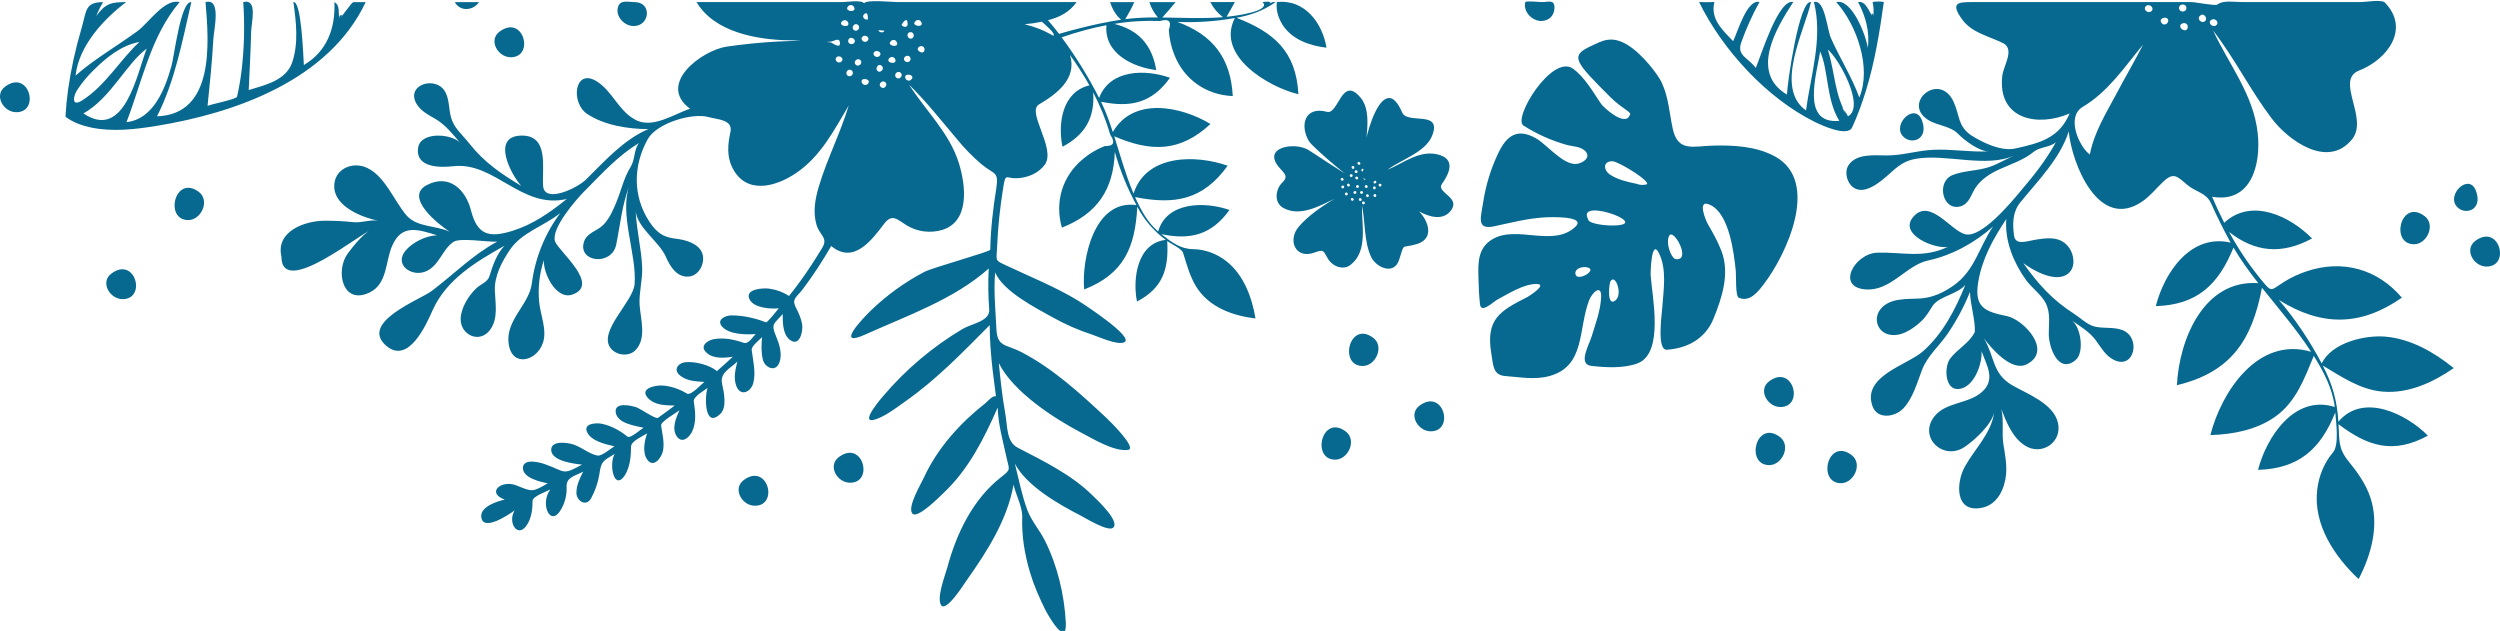 <?xml version="1.0" encoding="utf-8"?>
<!-- Generator: Adobe Illustrator 16.0.0, SVG Export Plug-In . SVG Version: 6.00 Build 0)  -->
<!DOCTYPE svg PUBLIC "-//W3C//DTD SVG 1.1//EN" "http://www.w3.org/Graphics/SVG/1.1/DTD/svg11.dtd">
<svg version="1.1" id="Capa_1" xmlns="http://www.w3.org/2000/svg" xmlns:xlink="http://www.w3.org/1999/xlink" x="0px" y="0px"
	 width="99.148px" height="25.023px" viewBox="0 0 99.148 25.023" enable-background="new 0 0 99.148 25.023" xml:space="preserve">
<g>
	<path fill="#07698F" d="M50.582,0.084C50.656,0.058,50.674,0.02,50.582,0.084C50.582,0.084,50.603,0.07,50.582,0.084z
		 M74.284,0.685c-0.158-0.203-0.281-0.666-0.594-0.602c0.296,0.554,0.475,1.188,0.383,1.818c-0.058-0.479-0.63-1.968-1.25-1.818
		c0.812,0.898,1.412,2.604,0.916,3.784c-0.296-0.818-0.771-1.557-1.123-2.35c-0.162-0.364-0.24-1.557-0.677-1.436
		c0.361,1.429-0.124,2.884-0.315,4.298c-1.27-0.897-0.055-3.171,0.199-4.298c-0.466-0.103-0.938,3.201-0.954,3.67
		c-1.478-0.878-0.432-2.625,0.25-3.67c-0.586-0.148-1.282,2.136-1.486,2.614c-0.3-0.408-0.758-0.484-0.581-1.001
		c0.197-0.557,0.44-1.097,0.727-1.613c-0.497-0.127-0.863,1.186-1.044,1.551c-0.426-0.441-0.912-0.881-0.744-1.551
		c-0.23,0.008-0.397,0.008-0.607,0c0.926,1.895,2.685,3.814,4.591,4.755c0.253,0.125,1.295,0.612,1.479,0.216
		c0.219-0.473,0.398-0.97,0.551-1.467c0.35-1.141,0.542-2.324,0.706-3.505c-0.104-0.027-0.343-0.027-0.445,0
		C74.311,0.279,74.318,0.485,74.284,0.685C74.135,0.493,74.325,0.483,74.284,0.685z M72.184,2.041
		c0.339,0.748,0.239,1.917,0.763,2.752C71.382,4.939,72.072,2.877,72.184,2.041z M73.281,4.617
		c-0.529-0.787-0.505-1.777-0.794-2.651C72.938,2.328,73.99,4.256,73.281,4.617C72.757,3.838,73.332,4.591,73.281,4.617z
		 M13.453,0.743c-0.035-0.3,0.026-0.542-0.191-0.66c0.047,1.029-0.293,1.954-1.211,2.496c-0.025-0.363-0.096-2.563-0.416-2.496
		c0.111,0.771,0.209,1.626-0.043,2.38c-0.245,0.733-1.077,0.906-1.728,1.109c0.035-0.775,0.077-1.55,0.097-2.326
		c0.008-0.354,0.271-1.313-0.314-1.163C9.709,0.982,9.688,1.885,9.583,2.78C9.54,3.132,9.481,3.487,9.402,3.833
		c-0.021,0.104-1.024,0.298-1.17,0.365c0.089-0.882,0.181-1.764,0.229-2.649c0.021-0.377,0.33-1.641-0.31-1.465
		c0.136,1.608,0.37,4.452-1.923,4.529c0.716-1.421,1.005-2.992,1.36-4.529C7.165,0.031,6.917,2.211,6.796,2.633
		C6.542,3.53,6.089,4.725,5.016,4.845c0.622-1.608,0.959-3.41,2.107-4.761c-0.588-0.157-1.227,0.824-1.67,1.149
		C4.641,1.828,3.757,2.331,2.997,2.997c0.125-1.168,1.109-2.241,2.006-2.913c-0.57,0-0.814,0.038-1.183,0.548
		c0.072-0.189,0.163-0.374,0.271-0.548c-0.728,0-0.654,0.341-0.856,1.034c-0.24,0.806-0.42,1.627-0.538,2.459
		c-0.048,0.349-0.082,0.699-0.1,1.051c0.301,0.236,0.679,0.361,1.05,0.437C4.487,5.232,5.357,5.13,6.195,4.995
		c3.151-0.512,6.854-1.826,8.307-4.91h-0.482C13.939,0.084,13.585,0.653,13.453,0.743C13.427,0.525,13.705,0.571,13.453,0.743
		L13.453,0.743z M3.242,3.992C2.828,4.25,2.903,3.814,3.059,3.572C3.248,3.284,3.468,3.019,3.714,2.78
		C4.212,2.286,4.818,1.79,5.528,1.665C4.736,2.402,4.175,3.41,3.242,3.992C3.177,4.031,3.371,3.912,3.242,3.992z M3.309,4.498
		c1.082-0.604,1.681-1.95,2.508-2.57C5.435,2.916,4.946,5.604,3.309,4.498z M57.151,7.343c0.264-0.356,0.617-0.971-0.033-1.189
		c-0.765-0.258-1.437,0.304-2.096,0.583c0.518-0.396,1.495-0.688,1.766-1.334c0.442-1.061-0.97-0.452-1.178-0.94
		c-0.878-2.059-1.81,2.075-1.477,2.075c-0.075-0.752,0.357-2.004-0.157-2.644c-0.768-0.952-0.885,0.67-1.351,0.541
		c-0.898-0.238-1.09,0.562-0.698,1.188c0.104,0.164,1.415,1.318,1.466,1.271c-0.04,0.03-1.366-0.87-1.521-0.958
		c-0.554-0.313-1.834-0.094-1.135,0.712c0.192,0.221,0.377,0.345,0.119,0.592c-0.28,0.268-0.338,0.802,0.044,1.01
		c0.666,0.362,1.443-0.09,2.036-0.369c-0.479,0.274-1.066,0.684-1.425,1.105c-0.461,0.543-0.137,1.299,0.609,1.034
		c0.403-0.146,0.352-0.074,0.554,0.255c0.179,0.294,0.598,0.456,0.889,0.229c0.701-0.544,0.434-1.604,0.451-2.352
		c0.138,0.658,0.076,1.387,0.352,2.013c0.195,0.444,0.917,0.771,1.121,0.142c0.234-0.726,0.065-0.43,0.709-0.63
		c0.695-0.215,0.462-0.898,0.085-1.293c0.389,0.218,0.964,0.392,1.276-0.054C57.898,7.843,57.065,7.671,57.151,7.343
		C57.236,7.229,57.13,7.421,57.151,7.343L57.151,7.343z M53.212,7.057c0.075-0.015,0.103,0.098,0.033,0.109
		C53.169,7.181,53.143,7.069,53.212,7.057z M53.198,7.432c-0.012-0.05,0.036-0.095,0.083-0.067
		C53.373,7.42,53.229,7.531,53.198,7.432z M54.165,7.128c-0.026,0-0.109,0.006-0.079-0.07C54.108,7.085,54.135,7.109,54.165,7.128z
		 M54.026,6.695c0.062-0.011,0.065,0.024,0.009,0.111C53.974,6.774,53.971,6.737,54.026,6.695
		C54.038,6.695,53.969,6.705,54.026,6.695z M53.877,6.422c0.074-0.012,0.104,0.099,0.034,0.111
		C53.835,6.547,53.807,6.437,53.877,6.422z M53.824,7.115c-0.076,0.012-0.104-0.097-0.034-0.111
		C53.865,6.993,53.892,7.104,53.824,7.115z M53.838,6.792c0.022,0.075-0.09,0.098-0.11,0.031
		C53.709,6.751,53.814,6.723,53.838,6.792z M53.644,6.586c0.056-0.019,0.098,0.062,0.052,0.1
		C53.625,6.742,53.558,6.602,53.644,6.586z M53.411,7.746c-0.058,0.021-0.1-0.06-0.052-0.098
		C53.434,7.587,53.494,7.733,53.411,7.746z M53.494,7.396c-0.074,0.012-0.102-0.1-0.032-0.111
		C53.535,7.272,53.563,7.384,53.494,7.396z M53.537,6.935c0.036-0.061,0.14-0.012,0.099,0.057
		C53.605,7.053,53.501,7.005,53.537,6.935z M53.646,7.961c-0.075,0.014-0.102-0.099-0.032-0.109
		C53.69,7.837,53.715,7.948,53.646,7.961z M53.681,7.65c-0.024-0.082,0.11-0.101,0.11-0.021C53.801,7.697,53.698,7.712,53.681,7.65z
		 M53.781,7.413c-0.018-0.072,0.09-0.104,0.11-0.034C53.916,7.453,53.797,7.482,53.781,7.413z M53.962,7.969
		c-0.083,0.017-0.095-0.109-0.029-0.109C54.011,7.843,54.025,7.969,53.962,7.969z M53.946,7.606
		c0.036-0.062,0.142-0.015,0.101,0.054C54.016,7.723,53.912,7.672,53.946,7.606z M54.09,8.104c-0.059,0.011-0.1-0.062-0.052-0.103
		C54.102,7.949,54.179,8.072,54.09,8.104z M54.168,7.343c0.072-0.012,0.104,0.085,0.033,0.111
		C54.126,7.466,54.097,7.357,54.168,7.343z M54.268,7.807c-0.067,0.054-0.14-0.071-0.053-0.103
		C54.275,7.696,54.317,7.767,54.268,7.807z M54.534,7.401c0.065,0.039,0.005,0.135-0.056,0.101
		C54.435,7.456,54.457,7.36,54.534,7.401z M54.544,7.809c-0.056,0.019-0.101-0.063-0.052-0.101
		C54.568,7.651,54.625,7.794,54.544,7.809z M54.472,7.235c-0.012-0.033,0.069-0.077,0.083-0.065
		C54.651,7.227,54.499,7.342,54.472,7.235z M54.749,7.398c-0.073,0.011-0.104-0.099-0.033-0.111
		C54.788,7.275,54.821,7.37,54.749,7.398z M82.591,4.245C82.764,4.142,82.545,4.273,82.591,4.245z M73.304,7.178
		C73.313,7.197,73.31,7.19,73.304,7.178z M73.304,7.177C73.293,7.155,73.276,7.118,73.304,7.177z M73.304,7.177
		C73.304,7.182,73.304,7.172,73.304,7.177C73.304,7.178,73.304,7.177,73.304,7.177z"/>
	<path fill="#07698F" d="M87.938,0.181c-0.086,0.062-0.848-0.098-1.034-0.098h-8.761c-0.51,0-0.792,0.051-0.319,0.697
		c0.395,0.538,1.084,0.659,1.645,0.945c0.431,0.266-0.017,0.883-0.061,1.288c-0.191,1.731,1.411,2.035,2.672,1.487
		c-0.416,0.974-1.162,1.169-2.159,1.39c-0.554,0.121-1.271-0.226-1.729-0.512c-0.562-0.38-0.458-0.785-0.715-1.342
		c-0.561-1.212-2.053,0.046-1.019,0.713c0.382,0.247,0.89,0.237,1.203,0.565C77.9,5.56,78.49,6.003,78.855,6.003
		c-0.731,0.037-1.458-0.099-2.188-0.062c-0.625,0.028-1.207,0.224-1.83,0.224c-0.479,0-1.203-0.089-1.52,0.377
		c-0.198,0.291-0.052,0.796,0.271,0.942c0.382,0.172,0.842-0.167,1.119-0.396c0.455-0.369,0.664-0.679,1.268-0.789
		c1.188-0.213,2.805,0.377,3.908-0.134c-0.35,0.159-0.757,0.407-1.132,0.5c-0.427,0.114-0.914,0.113-1.324,0.283
		c-0.644,0.268-0.389,1.429,0.319,1.237c0.349-0.097,0.421-0.457,0.59-0.724c0.22-0.343,0.595-0.583,0.961-0.747
		c0.463-0.21,0.967-0.368,1.365-0.699c0.24-0.193,0.635-0.165,0.874-0.375c-0.433,0.775-0.863,1.302-1.447,1.993
		c-0.361,0.431-1.519,1.817-2.148,1.657c-0.578-0.137-1.409-1.465-2.068-0.683c-0.585,0.694,0.861,1.274,1.37,1.185
		c-0.973,0.465-1.783,0.2-2.787,0.229c-0.9,0.025-1.667,1.38-0.451,1.458c0.994,0.062,1.589-0.964,2.475-1.152
		c0.923-0.195,1.861-0.712,2.562-1.342c-0.568,0.837-0.716,1.738-1.565,2.338c-0.395,0.278-0.818,0.479-1.306,0.513
		c-0.53,0.037-1.233-0.043-1.603,0.441c-0.256,0.336-0.134,0.824,0.271,0.967c0.486,0.172,1.013-0.182,1.353-0.5
		c0.202-0.189,0.312-0.393,0.457-0.618c0.261-0.383,0.968-0.443,1.295-0.828c-0.392,0.969-0.894,1.947-1.692,2.644
		c-0.623,0.542-2.407,0.974-1.993,2.159c0.191,0.548,0.886,0.444,1.216,0.106c0.386-0.395,0.558-1.037,0.753-1.542
		c0.212-0.546,0.675-0.943,1.004-1.414c0.357-0.525,0.659-1.085,0.897-1.674c0.01,0.506,0.215,1.111,0.191,1.588
		c-0.23,0.461-0.688,0.667-0.992,1.073c-0.251,0.376-0.185,1.394,0.503,1.156c0.502-0.173,0.785-0.991,0.757-1.467
		c0.207,0.571,0.557,1.113,0.035,1.6c-0.539,0.501-1.451,0.406-1.908,0.989c-0.649,0.829,0.355,1.773,1.197,1.212
		c0.388-0.26,1.05-0.863,1.173-1.358c-0.12,0.825-0.762,1.424-1.156,2.128c-0.362,0.649-0.41,1.876,0.692,1.635
		c0.605-0.132,0.884-0.755,0.938-1.316c0.036-0.404-0.044-0.812-0.108-1.21c-0.067-0.417,0.027-1.003-0.084-1.386
		c0.209,0.524,0.444,1.14,0.947,1.454c0.663,0.417,1.478-0.139,1.303-0.905c-0.174-0.769-1.214-1.143-1.82-1.494
		c-0.798-0.467-0.678-1.126-1.116-1.856c0.292,0.392,1.088,1.328,1.688,1.032c1.063-0.524-0.106-1.78-0.781-1.917
		c-0.879-0.178-1.295-0.35-1.135-1.341c0.152-0.933,0.598-1.73,1.114-2.507c-0.065,0.856,0.278,1.705,0.766,2.395
		c0.229,0.326,0.623,0.594,0.8,0.944c0.197,0.39,0.117,0.813,0.119,1.231c0.002,0.49,0.369,1.604,1.067,1.021
		c0.352-0.294,0.211-1.314-0.154-1.57c0.337,0.237,0.698,0.446,0.948,0.783c0.212,0.286,0.381,0.608,0.712,0.777
		c0.833,0.426,1.116-0.925,0.312-1.19c-0.338-0.114-0.714-0.044-1.061-0.126c-0.288-0.067-0.571-0.347-0.813-0.502
		c-0.874-0.561-1.429-1.18-2.023-2.017c0.401,0.301,1.305,0.808,1.783,0.415c0.302-0.248,0.24-0.733,0.039-1.021
		c-0.341-0.479-0.882-0.396-1.387-0.311c-0.294,0.048-0.746,0.225-0.8-0.17c-0.063-0.469-0.062-0.939,0.25-1.322
		c0.691-0.849,1.584-1.744,1.918-2.813c0.124,1.278,1.185,3.972,2.922,2.776c0.321-0.22,0.554-0.526,0.835-0.789
		c0.405-0.377,0.543-0.206,0.928,0.121c0.362,0.309,0.761,0.311,0.96,0.744c0.238,0.529,0.498,1.05,0.777,1.559
		c-1.592-0.368-2.631,1.196-2.968,2.519c1.653-0.052,2.486-0.86,3.081-2.321c0.292,0.494,0.629,0.96,0.984,1.41
		c-2.183-0.153-3.143,2.269-3.227,4.046c2.145-0.514,2.982-1.79,3.371-3.865c0.667,0.833,1.367,1.642,1.949,2.54
		c-2.105-0.625-3.557,1.586-3.994,3.304c0.896-0.026,1.831-0.204,2.574-0.731c0.824-0.586,1.157-1.516,1.527-2.409
		c0.388,0.621,0.741,1.287,0.831,2.025c-1.597-0.508-2.711,1.2-3.042,2.495c1.614-0.05,2.48-0.82,3.063-2.276
		c0.027,0.369,0.165,1.291-0.093,1.588c-0.349,0.404-0.557,0.933-0.621,1.458c-0.172,1.388,0.676,2.655,1.64,3.562
		c0.507-0.98,0.828-2.145,0.468-3.232c-0.178-0.538-0.512-1.003-0.865-1.438c-0.417-0.513-0.363-0.819-0.399-1.472
		c1.17,0.886,2.177,1.196,3.543,0.453c-0.835-0.849-2.567-1.726-3.549-0.552c-0.05-0.833-0.235-1.488-0.62-2.229
		c0.749,0.446,1.487,0.961,2.383,1.035c1.02,0.084,1.993-0.367,2.811-0.933c-0.771-0.629-1.698-1.159-2.707-1.248
		c-0.817-0.071-2.125,0.233-2.529,1.061c-0.473-0.896-1.04-1.744-1.696-2.515c1.683,1.05,3.227,1.054,4.876-0.091
		c-0.97-1.145-2.366-1.524-3.787-1.044c-0.308,0.105-0.607,0.241-0.883,0.415c-0.554,0.351-0.473,0.449-0.925-0.103
		c-0.478-0.584-0.898-1.213-1.259-1.876c1.046,0.822,2.11,0.899,3.292,0.259c-0.872-0.884-2.399-1.628-3.484-0.623
		c-0.172-0.338-0.333-0.682-0.48-1.031c1.551,0.27,1.943-1.277,1.809-2.514c-0.168-1.543-1.136-2.717-1.771-4.08
		c0.857,1.105,1.48,2.375,2.325,3.489c0.654,0.862,2.218,2.015,3.185,0.829c0.679-0.833-0.688-2.349,0.281-2.729
		c1.112-0.433,2.054-1.657,1.004-2.715c-0.205-0.104-0.731,0-0.954,0h-4.663C88.618,0.084,88.168-0.003,87.938,0.181
		C87.835,0.253,87.974,0.152,87.938,0.181z M83.947,3.698c-0.413,0.781-0.9,1.549-1.065,2.431c-0.446-0.33-0.939-1.498-0.291-1.884
		c1.024-0.611,1.664-1.586,2.405-2.48C84.665,2.417,84.289,3.048,83.947,3.698C83.534,4.48,84.289,3.048,83.947,3.698z
		 M85.313,0.451c-0.151,0.104-0.348-0.098-0.196-0.218C85.268,0.126,85.464,0.34,85.313,0.451z M85.737,0.924
		c-0.164-0.182,0.14-0.275,0.217-0.192C86.08,0.87,85.862,1.062,85.737,0.924C85.61,0.784,85.864,1.064,85.737,0.924z M86.419,0.307
		c0.016-0.188,0.309-0.161,0.292,0.021C86.696,0.514,86.407,0.491,86.419,0.307C86.434,0.12,86.407,0.492,86.419,0.307z
		 M86.765,1.067c-0.023,0.325-0.496-0.021-0.207-0.14C86.659,0.889,86.771,0.952,86.765,1.067
		C86.752,1.254,86.764,1.085,86.765,1.067z M87.463,0.827c-0.145,0.146-0.364-0.089-0.208-0.203
		C87.402,0.482,87.562,0.729,87.463,0.827C87.46,0.83,87.46,0.83,87.463,0.827z M87.89,1.007c-0.141,0.099-0.355-0.101-0.195-0.217
		C87.834,0.69,88.043,0.881,87.89,1.007C87.736,1.114,88.037,0.886,87.89,1.007z M98.171,9.551
		c-0.458,0.344-0.071,1.021,0.447,1.021C99.577,10.568,99.118,8.852,98.171,9.551z"/>
	<path fill="#07698F" d="M76.221,4.768c-0.273-0.718-1.171,0.142-0.764,0.623C75.777,5.769,76.516,5.546,76.221,4.768z
		 M61.123,0.831c0.318,0,0.531-0.227,0.526-0.54c-0.005-0.322-0.242-0.208-0.501-0.208c-0.074,0-0.612-0.058-0.655,0
		C60.396,0.459,60.757,0.833,61.123,0.831C61.592,0.831,60.721,0.833,61.123,0.831z M0.205,3.434
		c-0.459,0.338-0.074,1.019,0.444,1.016C1.608,4.449,1.148,2.733,0.205,3.434z M98.192,7.564c-0.271-0.716-1.17,0.142-0.763,0.623
		C97.749,8.562,98.487,8.341,98.192,7.564z M95.736,9.687c0.519,0,0.875-0.778,0.418-1.12C95.209,7.865,94.778,9.684,95.736,9.687z
		 M18.509,0.357c0.197-0.007,0.378-0.108,0.486-0.272h-0.957C18.129,0.259,18.312,0.365,18.509,0.357
		C18.709,0.357,18.271,0.357,18.509,0.357z M19.814,1.253c-0.457,0.339-0.072,1.018,0.444,1.018
		C21.216,2.268,20.759,0.549,19.814,1.253z M70.164,15.121c-0.458,0.341-0.071,1.021,0.448,1.021
		C71.57,16.136,71.111,14.42,70.164,15.121z M29.496,19.039c-0.457,0.339-0.072,1.021,0.445,1.018
		C30.899,20.056,30.441,18.337,29.496,19.039z M52.951,18.23c0.521,0,0.875-0.779,0.418-1.12
		C52.423,16.409,51.993,18.227,52.951,18.23z M70.166,18.446c0.521,0,0.877-0.778,0.419-1.12
		C69.639,16.626,69.207,18.444,70.166,18.446z M73.012,19.163c0.519,0,0.875-0.779,0.418-1.118
		C72.484,17.342,72.054,19.16,73.012,19.163z M7.464,8.728c0.521,0,0.875-0.778,0.418-1.12C6.935,6.906,6.505,8.725,7.464,8.728z
		 M54.041,14.515c0.519,0,0.875-0.778,0.417-1.12C53.513,12.694,53.083,14.514,54.041,14.515z M25.132,1.033
		c0.651-0.002,0.73-0.949,0.039-0.949c-0.252,0-0.571-0.108-0.662,0.193C24.398,0.656,24.765,1.035,25.132,1.033
		C25.705,1.031,24.645,1.035,25.132,1.033z M56.297,16.088c-0.458,0.338-0.07,1.018,0.447,1.018
		C57.703,17.102,57.244,15.384,56.297,16.088z M4.419,10.848c-0.459,0.338-0.071,1.016,0.446,1.016
		C5.825,11.862,5.365,10.145,4.419,10.848z M11.162,10.169C11.162,10.176,11.162,10.163,11.162,10.169
		C11.162,10.17,11.162,10.169,11.162,10.169z M11.162,10.169v-0.002C11.157,10.152,11.152,10.133,11.162,10.169z M11.162,10.171
		v-0.002C11.168,10.193,11.166,10.184,11.162,10.171z"/>
	<path fill="#07698F" d="M50.372,0.135c0.062-0.101-0.212-0.065-0.299-0.052c0.36,0.367-1.104,0.55-1.427,0.583
		c0.111-0.193,0.222-0.388,0.329-0.583h-0.975c0.12,0.234,0.291,0.438,0.5,0.598c-0.799,0.065-1.604,0.023-2.404,0.013
		c0.178-0.201,0.359-0.398,0.525-0.608h-1.039c0.071,0.224,0.187,0.43,0.34,0.606c-0.433-0.005-0.863,0.013-1.293,0.066
		c0.133-0.217,0.253-0.441,0.357-0.674h-0.962c0.089,0.261,0.222,0.521,0.439,0.696c-0.576,0.091-1.148,0.211-1.713,0.359
		c-0.25,0.062-0.5,0.131-0.748,0.204c-0.144-0.185-0.287-0.365-0.441-0.542c0.456-0.114,0.863-0.321,1.135-0.719h-7.116
		c-0.216,0-1.226-0.107-1.309,0.049c-0.12-0.146-0.679-0.049-0.854-0.049h-5.791c0.701,1.202,2.414,1.497,3.675,1.517
		c0.534,0.007,1.14,0.117,1.665,0.05c0.096-0.015,0.314-0.17,0.343,0.024c0.042,0.308-0.299,0.015-0.373,0.007
		c-1.26-0.136-2.854-0.012-4.107,0.168c-0.979,0.139-2.795,1.479-1.461,2.465c-0.631,0.203-1.521,0.833-2.205,0.416
		c-0.643-0.353-0.888-1.142-1.526-1.52c-0.856-0.502-1.017,0.873-0.343,1.315c0.682,0.448,1.623,0.596,2.422,0.596
		c-0.969,0.404-1.741,1.279-2.476,2c-0.321,0.327-1.646,0.973-1.7,0.254c-0.054-0.688,0.26-2.037-0.887-1.996
		c-1.175,0.042-0.39,1.541,0.02,1.995c-0.817-0.492-1.469-0.933-2.065-1.689c-0.21-0.269-0.544-0.56-0.668-0.881
		c-0.155-0.357-0.092-0.769-0.261-1.119c-0.344-0.718-1.608-0.341-1.161,0.431c0.168,0.289,0.47,0.438,0.746,0.599
		c0.409,0.241,0.673,0.586,0.979,0.941c-0.348-0.358-1.566-0.446-1.66,0.207c-0.117,0.799,0.883,0.79,1.394,0.73
		c1.647-0.188,2.709,1.72,4.501,1.3c-0.657,0.531-1.342,1.011-2.156,1.264c-0.946,0.293-1.396,0.151-1.643-0.813
		c-0.211-0.824-0.865-1.467-1.756-1c-0.906,0.481,0.482,1.572,0.914,1.848c-0.568-0.266-1.312-0.161-1.736-0.673
		c-0.477-0.573-0.834-1.523-1.536-1.858c-0.595-0.283-1.349,0.053-1.308,0.781c0.045,0.767,1.111,1.183,1.729,1.311
		c-0.294-0.051-0.646,0.093-0.963,0.06c-0.384-0.042-0.77-0.06-1.154-0.058c-0.771,0.003-1.938,0.415-1.708,1.418
		c0,1.705,3.234-1.02,3.7-1.125c-0.383,0.106-0.841,0.706-1.059,0.992c-0.518,0.687-0.225,2.081,0.856,1.562
		c0.714-0.345,0.621-1.229,0.896-1.855c0.384-0.875,1.027-0.644,1.781-0.415c-0.431,0.013-0.972,0.275-1.248,0.605
		c-0.461,0.551,0.205,1.037,0.754,0.845c0.572-0.201,0.677-0.868,1.142-1.187c0.266-0.18,1.365,0.016,1.735-0.011
		c-0.993,0.542-1.707,1.286-2.594,1.956c-0.457,0.346-2.871,1.24-1.814,2.167c0.885,0.777,1.599-0.841,1.839-1.384
		c0.551-1.242,1.731-1.94,2.862-2.578c-0.299,0.301-0.48,0.809-0.598,1.207c-0.068,0.236-0.361,0.325-0.518,0.479
		c-0.308,0.29-0.604,0.764-0.624,1.194c-0.03,0.66,0.751,1.024,1.167,0.457c0.332-0.455,0.206-1.039,0.188-1.557
		c-0.021-0.588,0.283-1.154,0.604-1.626c0.465-0.685,1.343-0.927,1.992-1.449c-0.61,0.817-0.998,1.777-1.129,2.789
		c-0.106,0.851-1.052,1.454-0.919,2.399c0.133,0.948,1.113,0.688,1.356-0.033c0.179-0.521-0.097-1.101-0.146-1.622
		c-0.055-0.564,0.009-1.134,0.188-1.671c-0.044,0.503,0.478,1.586,1.118,1.375c1.147-0.382-0.547-1.731-0.679-2.115
		c-0.159-0.512,0.828-1.648,1.182-2.003c0.722-0.724,1.302-1.377,2.146-1.896c-0.207,0.28-0.147,0.659-0.33,0.95
		c-0.269,0.431-0.369,0.928-0.562,1.392c-0.128,0.313-0.273,0.647-0.511,0.896c-0.249,0.261-0.672,0.312-0.782,0.701
		c-0.226,0.798,1.111,0.942,1.285,0.09c0.167-0.818,0.221-1.537,0.521-2.335c-0.404,1.134,0.297,2.706,0.209,3.896
		c-0.053,0.715-1.479,1.888-0.943,2.555c0.229,0.285,0.723,0.337,0.979,0.069c0.449-0.465,0.2-1.231,0.162-1.79
		c-0.031-0.483,0.118-0.98,0.102-1.475c-0.026-0.755-0.227-1.491-0.256-2.246c0.066,0.666,0.935,1.209,1.197,1.813
		c0.166,0.383,0.451,0.847,0.942,0.776c0.388-0.054,0.624-0.552,0.503-0.909c-0.14-0.406-0.673-0.543-1.047-0.588
		c-0.515-0.054-0.773-0.249-1.063-0.689c-0.65-0.998-0.64-2.209-0.056-3.258c0.354-0.638,1.769-1.062,2.421-0.875
		c0.339,0.096,0.967,0.094,0.858,0.591c-0.104,0.479-0.152,0.961,0.078,1.415c0.537,1.074,1.699,0.771,2.522,0.216
		c0.98-0.66,1.507-1.697,2.093-2.684c-0.328,1.091-0.858,2.115-1.185,3.21c-0.146,0.486-0.244,1.024-0.093,1.523
		c0.136,0.443,0.473,0.504,0.221,0.921c-0.269,0.444-0.549,0.879-0.854,1.299c-0.146,0.205-0.301,0.405-0.459,0.603
		c-0.239-0.16-0.526-0.259-0.812-0.295c-0.198-0.025-0.958,0.007-0.753,0.426c0.17,0.348,0.839,0.391,1.16,0.357
		c-0.036,0.04-0.461,0.592-0.513,0.556c-0.407-0.168-0.938-0.282-1.381-0.274c-0.213,0.004-0.582,0.161-0.367,0.428
		c0.271,0.334,0.963,0.34,1.345,0.311c-0.099,0.091-0.284,0.409-0.464,0.35c-0.381-0.131-0.799-0.221-1.202-0.146
		c-0.23,0.043-0.562,0.258-0.306,0.512c0.262,0.278,0.729,0.235,1.064,0.183c-0.205,0.195-0.417,0.388-0.631,0.572
		c-0.269-0.245-0.896-0.396-1.244-0.354c-0.32,0.036-0.506,0.328-0.185,0.55c0.266,0.205,0.617,0.209,0.936,0.233
		c-0.145,0.105-0.54,0.555-0.694,0.461c-0.297-0.183-0.662-0.31-1.014-0.321c-0.234-0.009-0.896,0.114-0.527,0.503
		c0.271,0.287,0.694,0.283,1.056,0.293c-0.222,0.165-0.44,0.332-0.668,0.49c-0.083,0.058-0.712-0.375-0.853-0.422
		c-0.188-0.062-0.884-0.232-0.818,0.207c0.066,0.438,0.771,0.526,1.102,0.605c-0.088,0.044-0.524,0.44-0.635,0.353
		c-0.294-0.242-0.662-0.44-1.038-0.514c-0.189-0.035-0.735-0.024-0.562,0.343c0.168,0.352,0.748,0.479,1.084,0.554
		c-0.133,0.074-0.498,0.389-0.658,0.368c-0.348-0.047-0.707-0.392-1.081-0.471c-0.196-0.042-0.787-0.126-0.771,0.257
		c0.019,0.438,0.921,0.541,1.224,0.572c-0.812,0.442-0.633,0.278-1.485-0.021c-0.169-0.061-0.835-0.246-0.861,0.138
		c-0.021,0.413,0.698,0.568,0.986,0.625c-0.627,0.362-0.612,0.336-1.246,0.083c-0.599-0.239-1.208,0.295-0.46,0.563
		c-0.287,0.06-0.943,0.272-0.934,0.652c0.021,0.683,1.144-0.089,1.328-0.227c-0.315,0.507,0.164,1.19,0.53,0.504
		c0.144-0.267,0.177-0.579,0.179-0.876c0-0.185,0.539-0.366,0.705-0.456c-0.432,0.566,0.01,1.56,0.442,0.762
		c0.146-0.264,0.215-0.562,0.202-0.862c-0.021-0.396,0.354-0.438,0.659-0.608c-0.133,0.257-0.262,0.528-0.27,0.824
		c-0.007,0.342,0.397,0.603,0.596,0.212c0.154-0.288,0.26-0.599,0.313-0.921c0.074-0.53,0.143-0.538,0.61-0.816
		c-0.246,0.413-0.021,1.514,0.414,0.831c0.201-0.352,0.23-0.73,0.234-1.122c0.014-0.229,0.457-0.405,0.639-0.524
		c-0.109,0.297-0.199,0.769,0.008,1.048c0.266,0.355,0.582-0.123,0.623-0.37c0.06-0.336-0.033-0.661-0.078-0.99
		c-0.021-0.153,0.615-0.514,0.729-0.601c-0.141,0.3-0.325,0.737-0.096,1.047c0.219,0.29,0.497,0.003,0.599-0.209
		c0.172-0.364,0.125-0.797,0.065-1.183c-0.03-0.203,0.42-0.443,0.548-0.545c-0.123,0.318-0.134,1.659,0.512,1.021
		c0.264-0.26,0.131-0.87,0.063-1.18c-0.099-0.438,0.299-0.597,0.604-0.884c-0.078,0.311-0.16,0.653-0.041,0.967
		c0.174,0.448,0.594,0.227,0.678-0.135c0.104-0.441-0.021-0.879-0.07-1.316c0.021-0.16,0.294-0.361,0.415-0.489
		c-0.031,0.287-0.04,0.619,0.032,0.901c0.078,0.308,0.498,0.51,0.649,0.117c0.138-0.352-0.007-0.766-0.144-1.092
		c-0.194-0.464-0.05-0.454,0.28-0.841c0,0.306-0.002,0.773,0.25,0.996c0.414,0.364,0.567-0.307,0.521-0.584
		c-0.039-0.231-0.134-0.449-0.242-0.656c-0.194-0.364,0.029-0.423,0.267-0.739c0.41-0.548,0.786-1.119,1.127-1.715
		c0.879,0.737,1.6-0.218,2.091-0.869c0.325-0.435,0.522-0.184,0.903,0.051c0.422,0.256,0.932,0.321,1.404,0.182
		c1.113-0.334,0.936-1.777,0.668-2.642c-0.369-1.203-1.318-2.084-1.979-3.121c0.684,0.666,1.277,1.428,1.894,2.154
		c0.293,0.361,0.618,0.694,0.971,0.996c0.527,0.438,0.701,0.274,0.593,0.979c-0.128,0.801-0.222,1.606-0.236,2.419
		c-0.001,0.077-2.271,0.703-2.611,0.877c-0.771,0.404-1.48,0.915-2.108,1.518c-0.399,0.383-1.446,1.515-0.226,0.961
		c1.637-0.738,3.521-1.394,4.883-2.612c-0.027,0.545-0.021,1.092,0.02,1.637c0.023,0.459-0.697,0.547-1.059,0.762
		c-1.187,0.707-2.249,1.604-3.144,2.657c-0.021,0.021-0.913,1.048-0.407,0.952c0.407-0.078,0.961-0.512,1.293-0.746
		c1.256-0.883,2.26-1.936,3.336-3.016c0,0.592,0.049,1.182,0.115,1.77c0.041,0.353,0.086,0.704,0.133,1.055
		c-0.129-0.05-0.341,0.209-0.426,0.277c-0.992,0.776-1.904,1.79-2.431,2.943c-0.112,0.248-0.667,1.165-0.46,1.424
		c0.194,0.243,1.108-0.688,1.237-0.812c0.996-0.935,1.606-2.158,2.149-3.39c0.013,0.628,0.201,1.296,0.334,1.91
		c0.123,0.586,0.22,0.522-0.2,0.852c-1.115,0.87-1.77,2.232-2.127,3.567c-0.078,0.291-0.438,1.197-0.255,1.503
		c0.195,0.321,0.937-0.867,1.021-0.985c0.802-1.131,1.613-2.399,1.855-3.789c0.086,0.388,0.346,0.864,0.346,1.262
		c-0.028,0.77,0.093,1.503,0.313,2.238c0.155,0.512,0.369,1,0.608,1.478c0.13,0.253,0.857,1.502,0.806,0.483
		c-0.06-1.103-0.336-2.265-0.835-3.253c-0.202-0.398-0.526-0.771-0.686-1.188c-0.221-0.59-0.346-1.239-0.498-1.851
		c0.465,0.89,1.756,1.622,2.605,2.057c0.182,0.092,1.103,0.666,1.297,0.479c0.27-0.257-0.66-1.118-0.818-1.272
		c-0.832-0.824-1.938-1.362-2.969-1.896c-0.459-0.236-0.402-0.839-0.5-1.378c-0.117-0.655-0.187-1.315-0.253-1.979
		c0.567,1.14,2.185,2.191,3.271,2.761c0.467,0.242,1.3,0.758,1.854,0.682c0.388-0.055-0.747-1.167-0.866-1.277
		c-1.035-0.966-2.103-1.947-3.367-2.604c-0.614-0.316-0.957-0.188-0.988-0.925c-0.033-0.737-0.114-1.495-0.049-2.23
		c0.328,0.755,1.596,1.397,2.271,1.774c0.505,0.283,1.036,0.515,1.586,0.694c0.245,0.081,0.989,0.428,1.264,0.3
		c0.423-0.197-1.639-1.534-1.836-1.654c-0.912-0.553-1.881-0.936-2.84-1.39c-0.459-0.215-0.396-0.167-0.371-0.683
		c0.034-0.815,0.118-1.629,0.25-2.435c0.095-0.583,0.104-0.316,0.563-0.344c0.418-0.025,0.849-0.203,1.095-0.555
		c0.424-0.649-0.746-2.077-0.242-2.373c0.688-0.404,1.525-1.016,1.227-1.963c0.279,0.389,0.537,0.792,0.771,1.208
		c-1.082,0.255-1.257,1.521-1.068,2.434c0.886-0.463,1.293-1.148,1.217-2.157c0.282,0.537,0.51,1.102,0.679,1.684
		c0.208,0.309,0.135,0.456-0.221,0.447c-0.316,0.124-0.61,0.299-0.869,0.519c-0.814,0.676-1.119,1.697-0.83,2.716
		c1.403-0.55,2.049-1.51,2.1-3.004c0.208,0.732,0.495,1.439,0.857,2.109c-1.691-0.236-2.182,2.182-2.072,3.347
		c1.575-0.618,2.021-1.668,2.106-3.281c0.272,0.518,0.658,0.968,1.129,1.314c-1.147,0.129-1.317,1.568-1.141,2.446
		c1.033-0.542,1.263-1.297,1.199-2.398c0.129,0.096,0.574,0.301,0.627,0.459c0.146,0.459,0.266,0.929,0.52,1.345
		c0.501,0.813,1.444,1.159,2.354,1.263c-0.141-0.841-0.467-1.729-1.158-2.272c-0.375-0.294-0.844-0.469-1.319-0.475
		c-0.506-0.008-0.847-0.273-1.257-0.596c1.152,0.244,1.995,0.027,2.702-0.958c-0.938-0.333-2.485-0.352-2.828,0.853
		c-0.425-0.363-0.691-0.862-0.916-1.365c1.569,0.315,2.696,0.116,3.672-1.243c-1.256-0.445-3.237-0.462-3.732,1.106
		c-0.312-0.735-0.524-1.512-0.766-2.273c1.455,0.624,2.604,0.637,3.817-0.488c-1.145-0.694-3.055-1.102-3.873,0.32
		c-0.131-0.41-0.28-0.814-0.467-1.203c1.168,0.242,2.017,0.054,2.735-0.95c-0.964-0.342-2.377-0.346-2.812,0.8
		c-0.427-0.841-0.924-1.646-1.485-2.403c0.579-0.204,1.174-0.366,1.776-0.481c-0.104,1.114,1.052,1.669,1.975,1.778
		c-0.165-0.991-0.696-1.591-1.667-1.831c0.599-0.101,1.206-0.138,1.812-0.115c0.356-0.101,0.477,0.015,0.354,0.35
		c0.018,0.339,0.091,0.673,0.218,0.987c0.385,0.986,1.262,1.596,2.318,1.641C48.81,2.3,48.1,1.383,46.696,0.869
		c0.763,0.032,1.526-0.02,2.277-0.154c-0.777,1.522,1.396,2.762,2.521,3.021c-0.093-1.696-0.959-2.448-2.456-3.031
		c0.586-0.107,1.051-0.276,1.546-0.616C50.492,0.064,50.442,0.089,50.372,0.135C50.382,0.118,50.396,0.12,50.372,0.135L50.372,0.135
		z M34.266,0.568c0.107-0.1,0.16-0.03,0.154,0.202C34.311,0.811,34.158,0.675,34.266,0.568C34.287,0.548,34.162,0.672,34.266,0.568z
		 M34.029,0.99c0.125,0.107-0.036,0.304-0.169,0.199C33.734,1.079,33.904,0.877,34.029,0.99C34.043,1.001,33.904,0.877,34.029,0.99z
		 M33.644,0.241c0.057-0.055,0.163-0.059,0.214,0.019C34.033,0.53,33.425,0.461,33.644,0.241
		C33.658,0.229,33.513,0.373,33.644,0.241z M33.373,2.438c-0.117,0.12-0.314-0.048-0.197-0.168
		C33.294,2.16,33.496,2.323,33.373,2.438z M33.405,0.839c0.062-0.064,0.187-0.047,0.228,0.045
		C33.743,1.142,33.19,1.029,33.405,0.839C33.418,0.826,33.282,0.948,33.405,0.839z M33.611,2.996
		c-0.124-0.113,0.037-0.311,0.169-0.2C33.904,2.908,33.746,3.098,33.611,2.996z M33.866,1.712c-0.093,0.094-0.282,0.004-0.216-0.142
		C33.729,1.397,34.002,1.578,33.866,1.712C33.86,1.718,33.86,1.718,33.866,1.712z M33.945,2.574
		c-0.137-0.121,0.057-0.294,0.168-0.199C34.242,2.486,34.073,2.672,33.945,2.574C33.819,2.462,34.076,2.674,33.945,2.574z
		 M34.207,1.452c0.104-0.102,0.323,0.036,0.198,0.168C34.287,1.738,34.087,1.57,34.207,1.452C34.218,1.44,34.087,1.57,34.207,1.452z
		 M34.412,3.332c-0.068,0.07-0.188,0.042-0.229-0.046C34.076,3.036,34.615,3.126,34.412,3.332
		C34.398,3.345,34.528,3.213,34.412,3.332z M34.901,1.201l0.175,0.016C34.989,1.395,34.725,1.164,34.901,1.201
		C34.96,1.215,34.877,1.197,34.901,1.201z M34.748,1.776c0.012,0.021,0.006,0.031-0.022,0.026
		C34.752,1.807,34.759,1.796,34.748,1.776z M34.68,2.056c0.091-0.092,0.336,0.022,0.197,0.168
		C34.757,2.333,34.556,2.165,34.68,2.056C34.685,2.049,34.556,2.165,34.68,2.056z M34.8,2.808c-0.107-0.082,0.024-0.323,0.168-0.196
		C35.104,2.723,34.903,2.931,34.8,2.808C34.787,2.796,34.903,2.931,34.8,2.808z M34.939,3.456c-0.138-0.103,0.044-0.304,0.169-0.196
		C35.235,3.363,35.063,3.57,34.939,3.456C34.805,3.356,35.062,3.568,34.939,3.456z M35.339,1.625c0.056-0.056,0.162-0.06,0.211,0.02
		C35.733,1.926,35.111,1.828,35.339,1.625C35.353,1.613,35.205,1.746,35.339,1.625z M35.278,2.297
		c0.056-0.053,0.145-0.051,0.198,0.005c0.011,0.013,0.021,0.026,0.026,0.041C35.611,2.594,35.074,2.501,35.278,2.297
		C35.291,2.284,35.16,2.415,35.278,2.297z M35.548,3.081c-0.129-0.107,0.035-0.304,0.166-0.2
		C35.848,2.986,35.675,3.189,35.548,3.081C35.419,2.973,35.677,3.191,35.548,3.081z M35.766,0.961
		c0.017-0.022,0.22-0.346,0.229-0.026C36.014,1.158,35.712,1.041,35.766,0.961C35.805,0.906,35.697,1.066,35.766,0.961z
		 M35.852,2.348c-0.006-0.167,0.247-0.188,0.26-0.021C36.127,2.493,35.873,2.514,35.852,2.348z M36.139,3.159
		c-0.067,0.067-0.188,0.043-0.227-0.045C35.803,2.864,36.343,2.95,36.139,3.159C36.127,3.171,36.257,3.039,36.139,3.159z
		 M36.125,1.534c-0.16,0-0.19-0.247-0.021-0.258C36.271,1.261,36.289,1.519,36.125,1.534C35.957,1.534,36.289,1.519,36.125,1.534z
		 M36.311,0.834c0.056-0.056,0.162-0.06,0.212,0.02C36.705,1.131,36.08,1.038,36.311,0.834C36.324,0.822,36.173,0.954,36.311,0.834z
		 M36.666,1.946c0.015,0.292-0.438,0.037-0.201-0.098C36.548,1.799,36.659,1.848,36.666,1.946
		C36.671,2.113,36.666,1.961,36.666,1.946z M41.759,1.421c-0.344-0.223-0.73-0.361-1.127-0.46c0.23-0.018,0.46-0.052,0.687-0.101
		C41.377,0.917,41.931,1.366,41.759,1.421C41.418,1.198,41.781,1.414,41.759,1.421z"/>
	<g>
		<path fill="#07698F" d="M41.759,1.421C41.781,1.414,41.641,1.345,41.759,1.421z M50.861,0.976
			C50.706,0.728,51.231,1.571,50.861,0.976z M52.608,1.892c-0.161-0.981-0.864-1.932-1.966-1.81
			c-0.05,0.309,0.058,0.635,0.219,0.894C51.232,1.57,51.946,1.814,52.608,1.892L52.608,1.892z M33.716,19.145
			c0.957-0.003,0.498-1.722-0.446-1.019C32.81,18.467,33.196,19.147,33.716,19.145z M70.231,6.111l0.177,0.099L70.231,6.111z
			 M59.253,8.976c0.665-0.142,1.311-0.313,1.991-0.354c0.158-0.01,1.725-0.08,1.224,0.382c-0.876,0.81-2.307-0.082-3.268,0.477
			c-0.588,0.341-0.584,0.926-0.566,1.526c0.012,0.357,0.02,0.717,0.063,1.07c0.047,0.368,0.521-0.106,0.695-0.2
			c0.438-0.234,1.023-0.611,1.539-0.615c0.477-0.002-0.291,0.485-0.362,0.521c-1.093,0.553-1.652,0.877-1.423,2.25
			c0.077,0.449,0.06,0.844,0.548,0.88c0.585,0.043,1.171,0.16,1.751,0.002c1.436-0.389,1.137-1.854,1.577-3.003
			c0.122-0.319,0.507-0.671,0.477-0.11c-0.027,0.523-0.222,1.041-0.375,1.538c-0.107,0.354-0.56,1.111-0.007,1.172
			c0.558,0.063,1.282,0.104,1.823-0.1c1.075-0.403,0.576-2.667,0.522-3.519c-0.004-0.067,0.027-1.461,0.329-0.856
			c0.319,0.634,0.185,1.451,0.136,2.126c-0.021,0.321-0.229,1.737,0.18,1.707c0.822-0.058,1.522-0.441,1.842-1.216
			c0.349-0.85,0.664-1.821,0.318-2.711c-0.145-0.374-0.342-0.724-0.541-1.067c-0.055-0.094-0.471-1.036,0.117-0.741
			c0.745,0.369,0.923,1.899,0.997,2.609c0.019,0.167-0.021,0.999,0.115,1.061c0.439,0.199,0.775-0.246,1.003-0.546
			c0.882-1.152,2.239-4.042,0.457-5.043c0.067,0.037,0.103,0.058-0.003-0.002l-0.004-0.002c-0.737-0.41-1.642-0.459-2.466-0.438
			c-0.791,0.019-1.403,0.275-1.606-0.686c-0.133-0.625-0.159-1.211-0.431-1.809c-0.138-0.302-0.747-1.119-1.35-1.493
			c-0.657-0.407-1.037-0.153-1.47,0.046c-0.842,0.388-0.608,0.628,0.772,2.012c0.524,0.526,0.973,0.625,0.729,0.767l0.029,0.001
			c-0.216,0.376-1.013-0.341-1.117-0.493c-0.32-0.47-0.644-1.052-1.111-1.393c-0.83-0.604-2.408,1.968-1.968,2.254
			c0.533,0.338,1.112,0.597,1.721,0.767c0.237,0.066,0.581,0.056,0.753,0.271C63.102,6.275,62.729,6.48,62.53,6.5
			c-0.531,0.061-1.182-0.77-1.614-1.014c-0.736-0.418-1.163-0.118-1.504,0.603c-0.289,0.613-0.488,1.264-0.591,1.934
			C58.726,8.63,58.545,9.124,59.253,8.976z M66.194,9.357c0.173-0.351,0.931,1.048,0.232,0.915
			C66.239,10.15,66.065,9.617,66.194,9.357z M64.05,11.927c-0.323,0.229-0.241-0.657-0.183-0.766
			C64.056,10.819,64.387,11.692,64.05,11.927z M63.983,6.398C64.358,6.5,65.44,7.19,65.317,7.307
			c-0.137,0.042-0.284,0.036-0.416-0.019c-0.351-0.071-0.709-0.154-1.019-0.343C63.562,6.75,63.567,6.365,63.983,6.398z
			 M63.81,8.941c-0.261-0.007-0.769-0.087-0.813-0.208c-0.013-0.029-0.024-0.06-0.036-0.088C62.587,7.811,65.775,8.997,63.81,8.941z
			 M62.952,10.604c0.441,0.104-0.449,0.614-0.474,0.244C62.465,10.642,62.756,10.558,62.952,10.604z"/>
	</g>
</g>
</svg>
